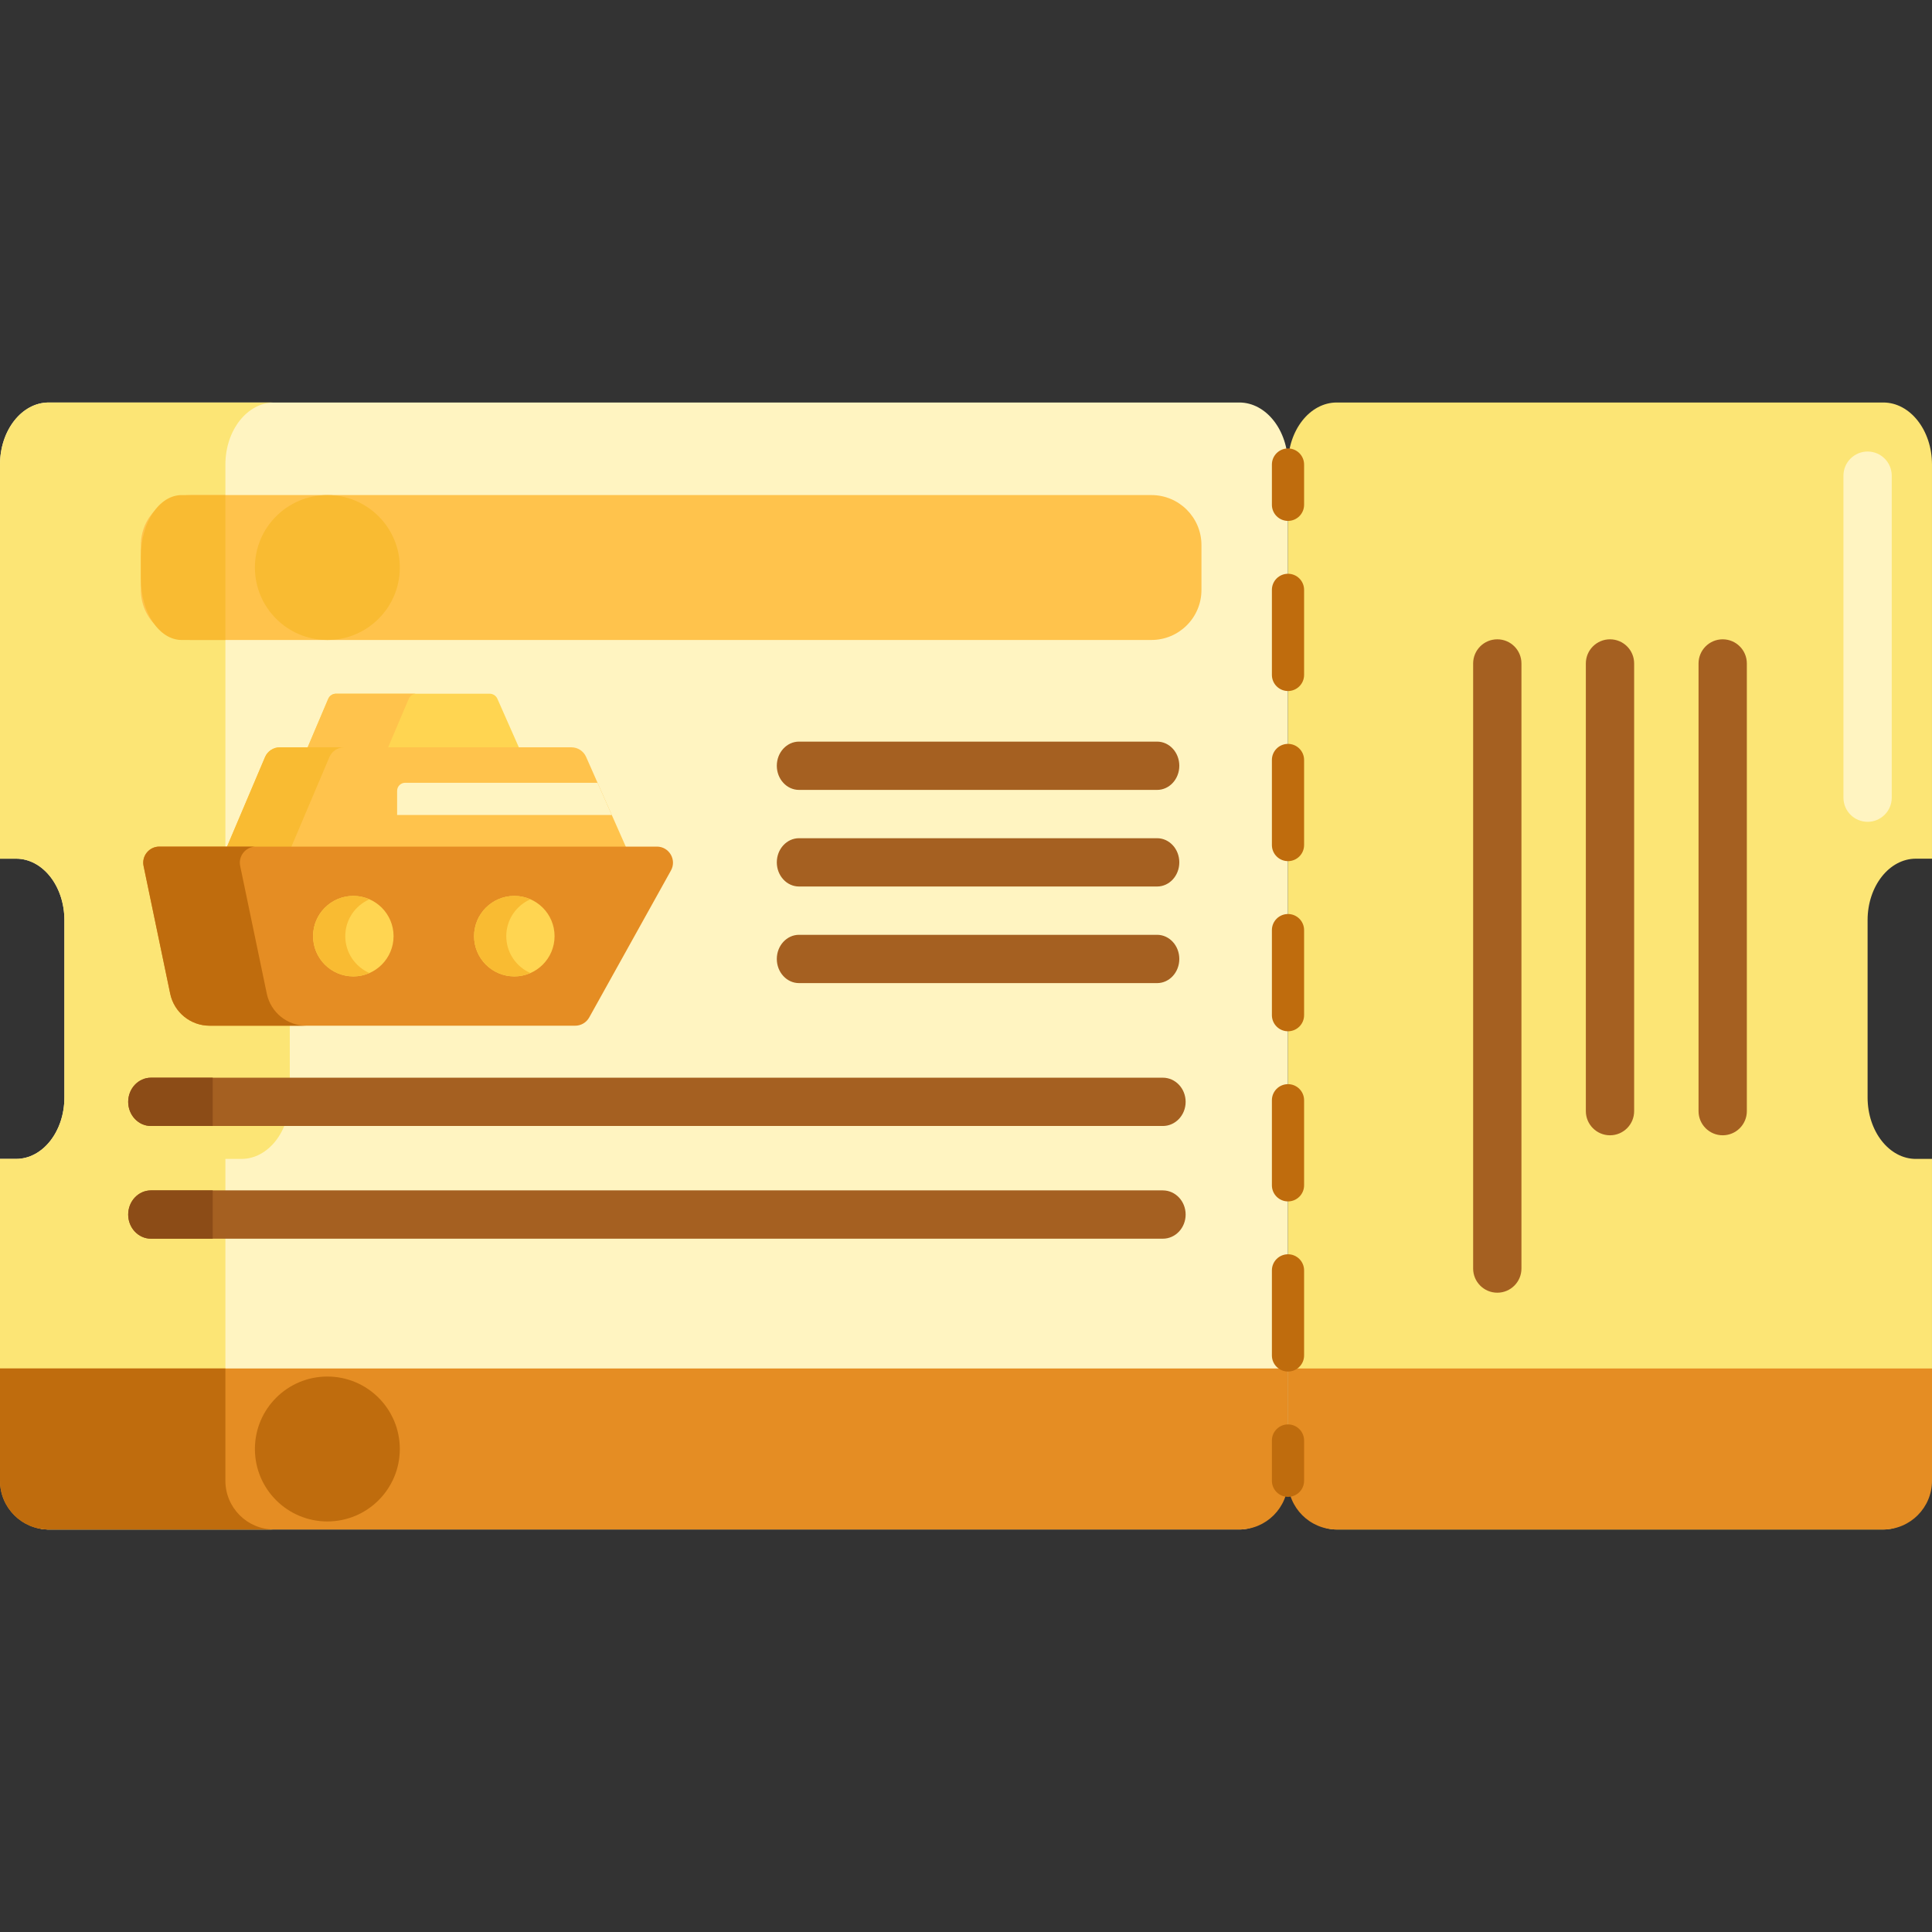 <svg height="480pt" viewBox="0 -100 480.002 480" width="480pt" xmlns="http://www.w3.org/2000/svg"><rect x="0" y="-100" width="480.002" height="480" fill="#333333" stroke="none"/><path d="m307.891 0h-295.781c-6.688 0-12.109 6.902-12.109 15.414v97.922h4c6.629 0 12 6.84 12 15.273v44.047c0 8.434-5.371 15.27-12 15.27h-4v76.66c0 8.516 5.422 15.414 12.109 15.414h295.777c6.688 0 12.109-6.898 12.109-15.414v-249.172c.004-8.512-5.418-15.414-12.105-15.414zm0 0" fill="#fff4c1"/><path d="m56 264.586v-76.66h4c6.629 0 12-6.836 12-15.27v-44.047c0-8.434-5.371-15.273-12-15.273h-4v-97.922c0-8.512 5.422-15.414 12.109-15.414h-56c-6.688 0-12.109 6.902-12.109 15.414v97.922h4c6.629 0 12 6.84 12 15.273v44.047c0 8.434-5.371 15.27-12 15.27h-4v76.66c0 8.516 5.422 15.414 12.109 15.414h56c-6.688 0-12.109-6.898-12.109-15.414zm0 0" fill="#fce575"/><path d="m476 113.336h4v-97.922c0-8.512-5.422-15.414-12.109-15.414h-135.777c-6.688 0-12.109 6.902-12.109 15.414v249.176c0 8.512 5.422 15.414 12.109 15.414h135.777c6.688 0 12.109-6.902 12.109-15.414v-76.66h-4c-6.629 0-12-6.84-12-15.273v-44.047c0-8.434 5.371-15.273 12-15.273zm0 0" fill="#fce575"/><path d="m464 104.18c-3.312 0-6-2.688-6-6v-80c0-3.316 2.688-6 6-6s6 2.684 6 6v80c0 3.312-2.688 6-6 6zm0 0" fill="#fff4c1"/><path d="m320 267.891c0 6.688-5.422 12.109-12.109 12.109h-295.781c-6.688 0-12.109-5.422-12.109-12.109v-27.891h320zm0 0" fill="#e58d23"/><path d="m467.891 280h-135.777c-6.688 0-12.109-5.422-12.109-12.109v-27.891h160v27.891c-.004 6.688-5.426 12.109-12.113 12.109zm0 0" fill="#e58d23"/><path d="m286.062 59h-238.625c-6.871 0-12.438-5.566-12.438-12.434v-11.129c0-6.867 5.566-12.438 12.438-12.438h238.625c6.871 0 12.438 5.57 12.438 12.438v11.129c0 6.867-5.566 12.434-12.438 12.434zm0 0" fill="#ffc34c"/><path d="m372 221.168c-3.312 0-6-2.688-6-6v-150.332c0-3.316 2.688-6 6-6s6 2.684 6 6v150.332c0 3.312-2.688 6-6 6zm0 0" fill="#a56021"/><path d="m400 182.059c-3.312 0-6-2.688-6-6v-111.223c0-3.316 2.688-6 6-6s6 2.684 6 6v111.223c0 3.312-2.688 6-6 6zm0 0" fill="#a56021"/><path d="m428 182.059c-3.312 0-6-2.688-6-6v-111.223c0-3.316 2.688-6 6-6s6 2.684 6 6v111.223c0 3.312-2.688 6-6 6zm0 0" fill="#a56021"/><path d="m56 267.891v-27.891h-56v27.891c0 6.688 5.422 12.109 12.109 12.109h56c-6.688 0-12.109-5.422-12.109-12.109zm0 0" fill="#bf6c0d"/><path d="m45.152 23c-5.605 0-10.152 6.82-10.152 15.234v5.535c0 8.414 4.547 15.234 10.152 15.234h10.848v-36h-10.848zm0 0" fill="#f9bb32"/><path d="m99.332 260c0 9.941-8.059 18-18 18-9.941 0-18-8.059-18-18s8.059-18 18-18c9.941 0 18 8.059 18 18zm0 0" fill="#bf6c0d"/><g fill="#a56021"><path d="m287.477 96.25h-88.957c-3.051 0-5.523-2.684-5.523-6 0-3.312 2.473-6 5.523-6h88.957c3.051 0 5.52 2.688 5.52 6 0 3.316-2.469 6-5.52 6zm0 0"/><path d="m287.477 120.25h-88.957c-3.051 0-5.523-2.684-5.523-6 0-3.312 2.473-6 5.523-6h88.957c3.051 0 5.52 2.688 5.52 6 0 3.316-2.469 6-5.52 6zm0 0"/><path d="m288.902 207.75h-251.387c-3.129 0-5.668-2.684-5.668-6 0-3.312 2.535-6 5.668-6h251.387c3.133 0 5.668 2.688 5.668 6 0 3.316-2.535 6-5.668 6zm0 0"/><path d="m287.477 144.25h-88.957c-3.051 0-5.523-2.684-5.523-6 0-3.312 2.473-6 5.523-6h88.957c3.051 0 5.52 2.688 5.52 6 0 3.316-2.469 6-5.52 6zm0 0"/></g><path d="m37.516 195.75c-3.129 0-5.668 2.688-5.668 6 0 3.316 2.535 6 5.668 6h15.332v-12zm0 0" fill="#8c4c17"/><path d="m288.902 179.75h-251.387c-3.129 0-5.668-2.684-5.668-6 0-3.312 2.535-6 5.668-6h251.387c3.133 0 5.668 2.688 5.668 6 0 3.316-2.535 6-5.668 6zm0 0" fill="#a56021"/><path d="m37.516 167.75c-3.129 0-5.668 2.688-5.668 6 0 3.316 2.535 6 5.668 6h15.332v-12zm0 0" fill="#8c4c17"/><path d="m99.332 41c0 9.941-8.059 18-18 18-9.941 0-18-8.059-18-18s8.059-18 18-18c9.941 0 18 8.059 18 18zm0 0" fill="#f9bb32"/><path d="m320 29.414c-2.207 0-4-1.793-4-4v-10c0-2.207 1.793-4 4-4s4 1.793 4 4v10c0 2.207-1.793 4-4 4zm0 0" fill="#bf6c0d"/><path d="m320 240.758c-2.207 0-4-1.793-4-4v-21.137c0-2.207 1.793-4 4-4s4 1.793 4 4v21.137c0 2.207-1.793 4-4 4zm0-42.27c-2.207 0-4-1.793-4-4v-21.133c0-2.207 1.793-4 4-4s4 1.793 4 4v21.133c0 2.207-1.793 4-4 4zm0-42.27c-2.207 0-4-1.793-4-4v-21.133c0-2.207 1.793-4 4-4s4 1.793 4 4v21.133c0 2.211-1.793 4-4 4zm0-42.27c-2.207 0-4-1.789-4-4v-21.133c0-2.207 1.793-4 4-4s4 1.793 4 4v21.133c0 2.211-1.793 4-4 4zm0-42.266c-2.207 0-4-1.793-4-4v-21.133c0-2.211 1.793-4 4-4s4 1.789 4 4v21.133c0 2.211-1.793 4-4 4zm0 0" fill="#bf6c0d"/><path d="m320 271.891c-2.207 0-4-1.793-4-4v-10c0-2.207 1.793-4 4-4s4 1.793 4 4v10c0 2.207-1.793 4-4 4zm0 0" fill="#bf6c0d"/><path d="m74.953 89.16 6.59-15.527c.332-.777 1.094-1.285 1.941-1.285h38.16c.836 0 1.59.492 1.93 1.258l6.875 15.559h-55.496zm0 0" fill="#ffd551"/><path d="m103.48 72.348h-20c-.844 0-1.609.508-1.938 1.285l-6.59 15.527h20l6.59-15.527c.328-.781 1.094-1.285 1.938-1.285zm0 0" fill="#ffc34c"/><path d="m53.336 117.578 12.508-29.473c.625-1.477 2.074-2.438 3.68-2.438h72.434c1.586 0 3.02.934 3.66 2.383l13.051 29.527zm0 0" fill="#ffc34c"/><path d="m85.523 85.668h-16c-1.609 0-3.059.961-3.684 2.438l-12.508 29.473h16l12.508-29.473c.629-1.477 2.078-2.438 3.684-2.438zm0 0" fill="#f9bb32"/><path d="m39.586 110.336h123.613c3.047 0 4.977 3.277 3.496 5.941l-20.301 36.5c-.703 1.273-2.043 2.059-3.496 2.059h-90.824c-4.734 0-8.82-3.324-9.789-7.957l-6.613-31.727c-.52-2.484 1.379-4.816 3.914-4.816zm0 0" fill="#e58d23"/><path d="m97.781 132.586c0 5.523-4.477 10-10 10s-10-4.477-10-10c0-5.523 4.477-10 10-10s10 4.477 10 10zm0 0" fill="#ffd551"/><path d="m137.781 132.586c0 5.523-4.477 10-10 10s-10-4.477-10-10c0-5.523 4.477-10 10-10s10 4.477 10 10zm0 0" fill="#ffd551"/><path d="m148.457 94.48h-47.793c-1.102 0-2 .895-2 2v6h53.328zm0 0" fill="#fff4c1"/><path d="m66.285 146.875-6.613-31.723c-.52-2.484 1.375-4.816 3.914-4.816h-24c-2.539 0-4.434 2.332-3.914 4.816l6.613 31.723c.969 4.637 5.055 7.957 9.789 7.957h24c-4.734.004-8.82-3.32-9.789-7.957zm0 0" fill="#bf6c0d"/><path d="m85.781 132.586c0-4.098 2.473-7.613 6-9.156-1.227-.535-2.574-.844-4-.844-5.52 0-10 4.477-10 10 0 5.52 4.48 10 10 10 1.426 0 2.773-.309 4-.844-3.527-1.547-6-5.059-6-9.156zm0 0" fill="#f9bb32"/><path d="m125.781 132.586c0-4.098 2.473-7.613 6-9.156-1.227-.535-2.574-.844-4-.844-5.52 0-10 4.477-10 10 0 5.52 4.48 10 10 10 1.426 0 2.773-.309 4-.844-3.527-1.547-6-5.059-6-9.156zm0 0" fill="#f9bb32"/></svg>
